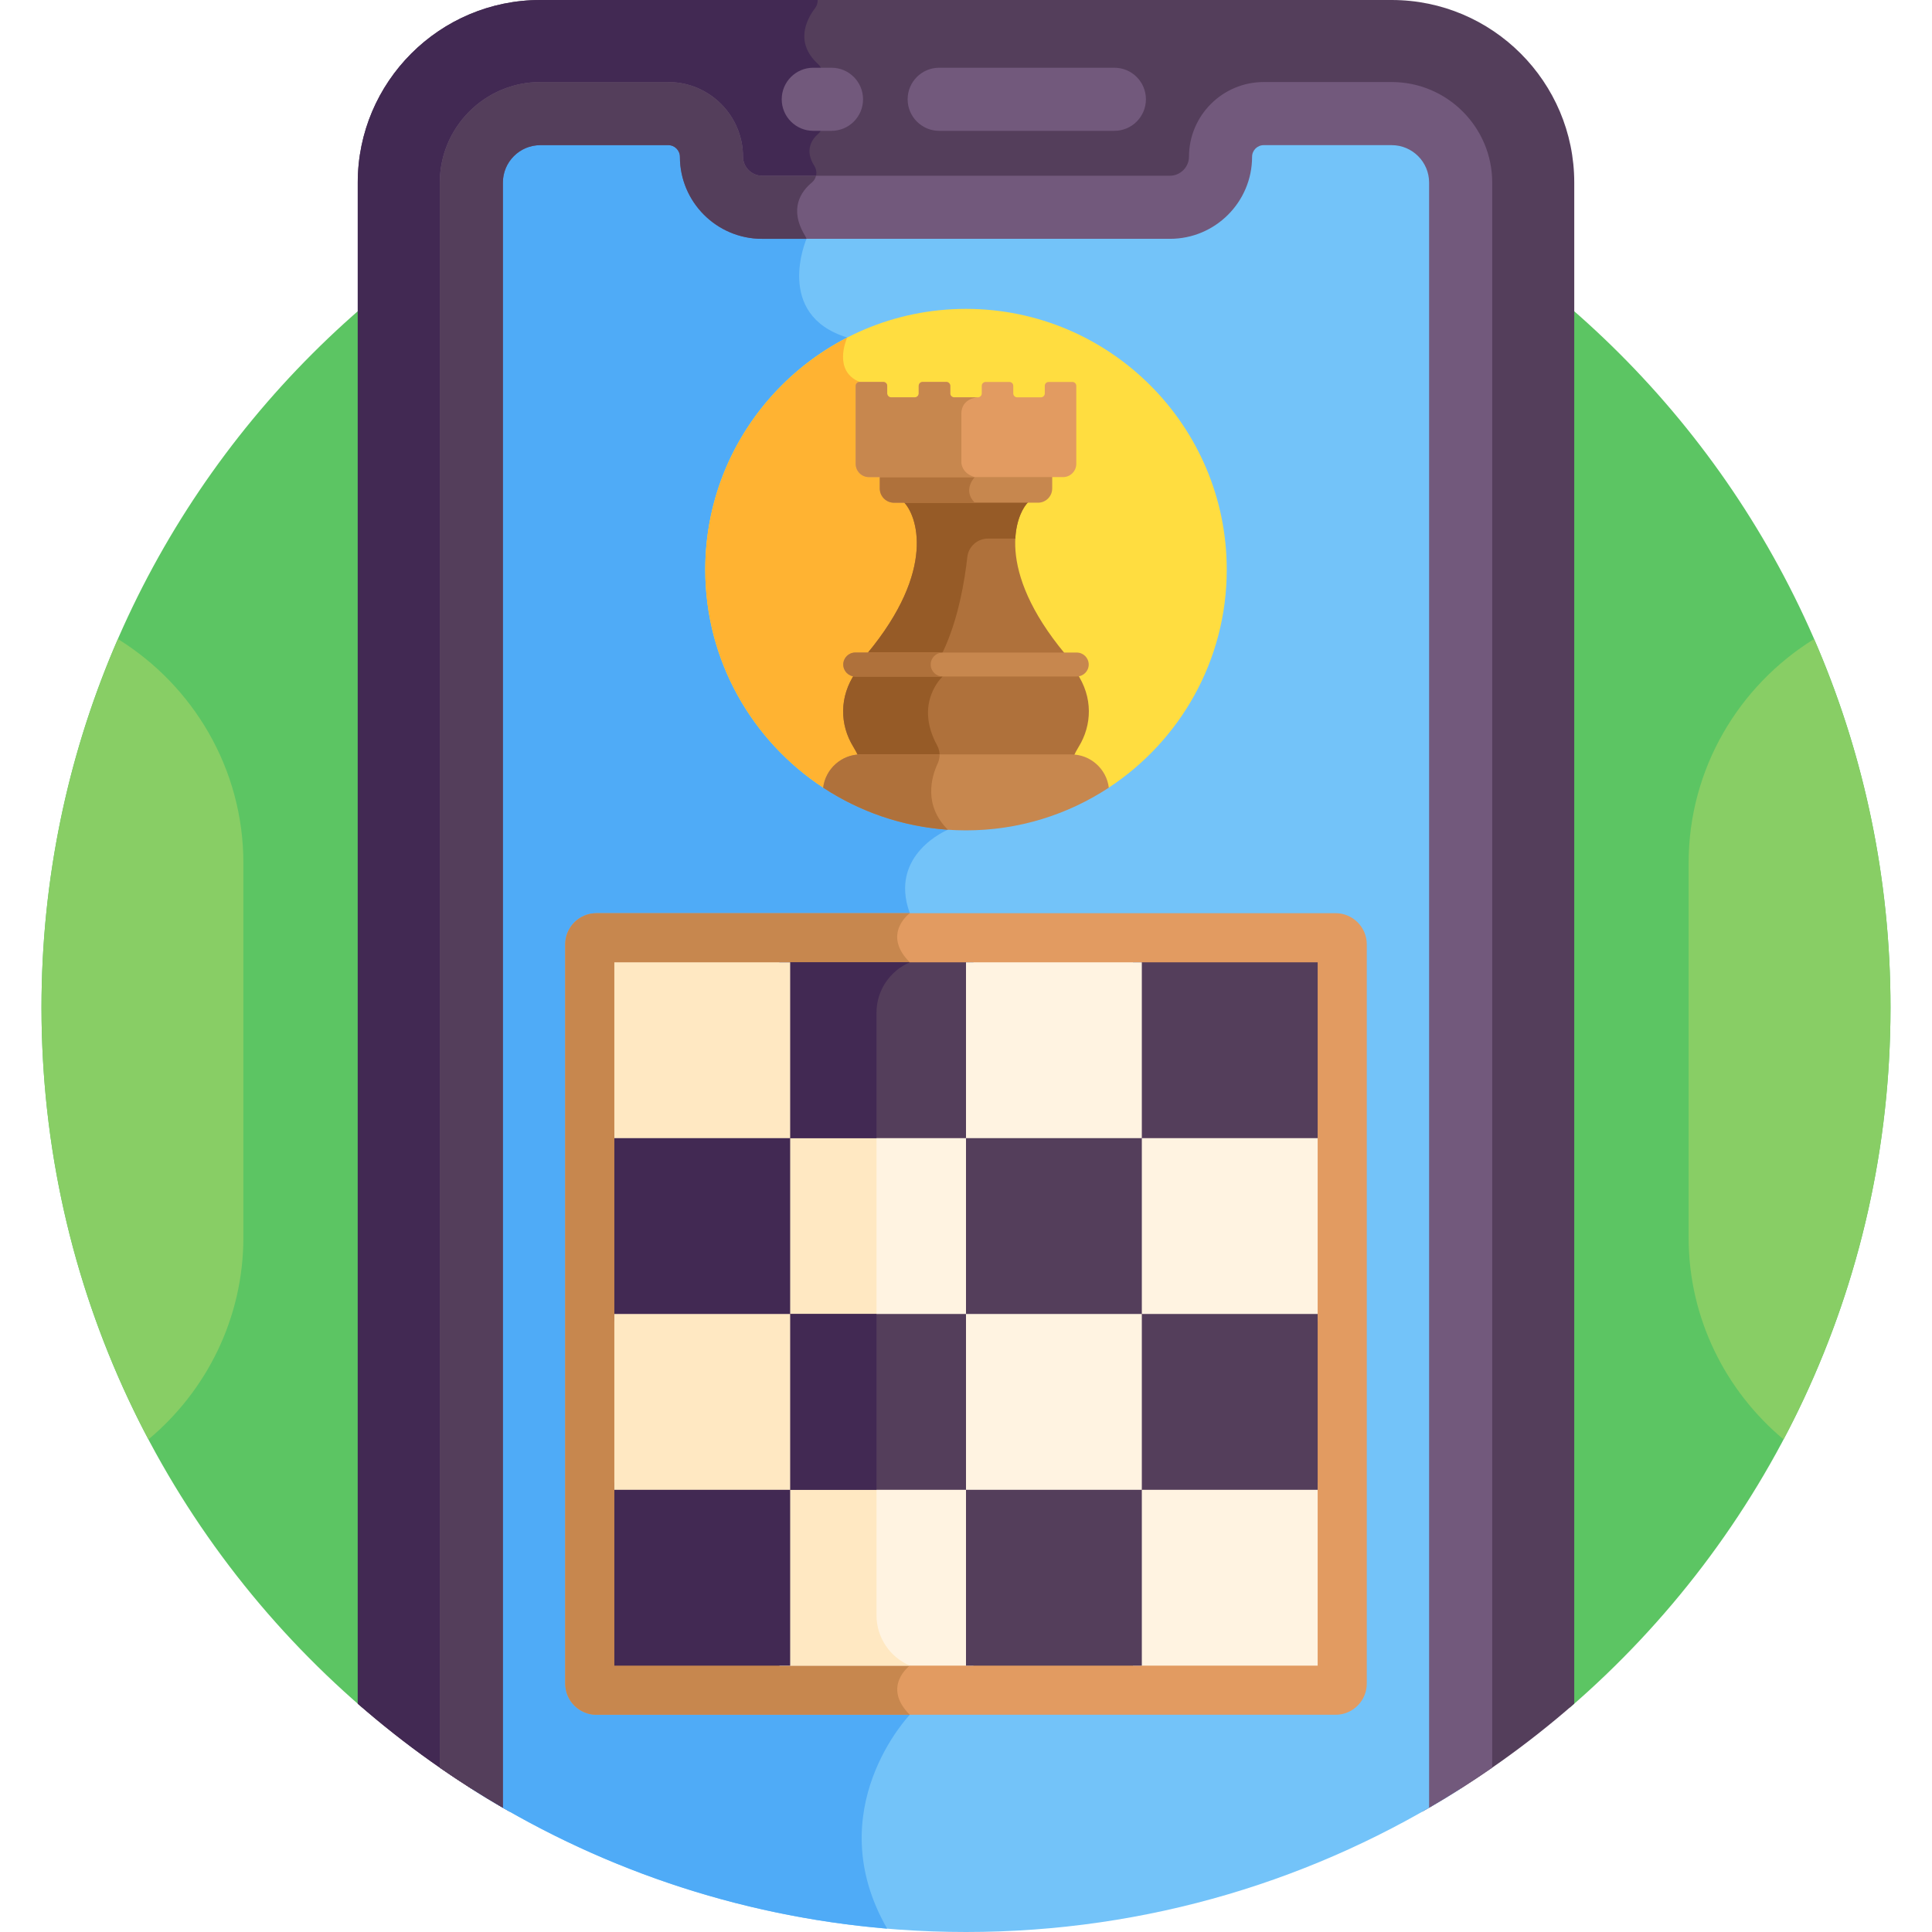 <svg id="Layer_1" enable-background="new 0 0 512 512" height="512" viewBox="0 0 512 512" width="512" xmlns="http://www.w3.org/2000/svg"><g><path d="m95.948 452.495h320.105c52.023-44.927 84.949-111.366 84.949-185.497 0-135.311-109.691-245.003-245.002-245.003s-245.002 109.692-245.002 245.003c0 74.131 32.927 140.57 84.95 185.497z" fill="#5cc563"/><path d="m368.808 0h-225.616c-26.679 0-48.385 21.705-48.385 48.385v403.109c12.372 10.818 25.846 20.405 40.223 28.586h241.94c14.377-8.181 27.852-17.768 40.223-28.586v-403.109c0-26.68-21.705-48.385-48.385-48.385z" fill="#543e5b"/><path d="m206.102 480.081c-.426-3.062-.365-4.96-.365-4.96v-51.768c0-1.165-.602-2.248-1.586-2.872-16.6-10.523-9.923-25.41-8.099-28.805.267-.496.405-1.045.405-1.609v-17.001c0-.422-.086-.843-.239-1.236-6.141-15.791 4.501-26.283 8.271-29.376.791-.649 1.248-1.61 1.248-2.633v-67.187c0-1.118-.551-2.169-1.476-2.798-15.053-10.232-9.83-26.001-8.562-29.213.16-.404.244-.831.244-1.266v-17.206c0-.464-.105-.926-.288-1.353-6.411-14.899 3.303-24.666 8.034-28.327 1.263-.978 1.689-2.688 1.022-4.14-5.322-11.577 2.104-18.44 5.379-20.77.897-.638 1.415-1.684 1.415-2.785v-13.896c0-.617-.181-1.218-.491-1.752-6.356-10.965-.056-20.74 2.165-23.633.459-.598.71-1.325.71-2.079v-59.125c0-.654-.202-1.285-.543-1.843-4.369-7.156-.997-11.772 1.819-14.092 1.289-1.062 1.557-2.958.657-4.364-2.746-4.294-.529-7.187.991-8.504.729-.632 1.126-1.563 1.126-2.528v-13.433c0-.971-.429-1.884-1.144-2.542-6.175-5.68-3.149-11.727-.774-14.847.482-.633.692-1.39.663-2.138h-73.493c-26.679 0-48.385 21.705-48.385 48.385v403.109c12.372 10.818 25.846 20.405 40.223 28.586h71.073z" fill="#422953"/><g><path d="m220.356 34.673h-4.831c-4.618 0-8.362-3.743-8.362-8.362s3.744-8.362 8.362-8.362h4.831c4.618 0 8.362 3.743 8.362 8.362s-3.744 8.362-8.362 8.362z" fill="#72597c"/></g><g><path d="m295.319 34.673h-46.424c-4.618 0-8.362-3.743-8.362-8.362s3.744-8.362 8.362-8.362h46.424c4.618 0 8.362 3.743 8.362 8.362s-3.743 8.362-8.362 8.362z" fill="#72597c"/></g><path d="m368.808 30.103h-33.909c-6.321 0-11.445 5.124-11.445 11.446 0 7.358-6.02 13.379-13.379 13.379h-108.149c-7.359 0-13.379-6.021-13.379-13.379 0-6.321-5.124-11.446-11.445-11.446h-33.91c-10.097 0-18.282 8.185-18.282 18.281v425.619c37.909 24.057 82.869 37.997 131.09 37.997s93.182-13.94 131.09-37.996v-425.619c0-10.097-8.185-18.282-18.282-18.282z" fill="#73c3f9"/><path d="m227.798 101.223c-7.322-3.041-3.267-11.777-3.267-11.777-19.528-6-10.802-26.155-10.802-26.155l-1.428-8.362h-10.375c-7.359 0-13.379-6.021-13.379-13.379 0-6.321-5.124-11.446-11.445-11.446h-33.91c-10.097 0-18.282 8.185-18.282 18.281v425.619c32.374 20.544 69.892 33.701 110.19 37.108-18.127-31.546 6.003-56.682 6.003-56.682v-212.425c-5.706-15.65 10.093-22.118 10.093-22.118l7.126-86.665z" fill="#4fabf7"/><path d="m395.452 468.446v-420.062c0-14.691-11.952-26.643-26.644-26.643h-33.909c-10.922 0-19.807 8.886-19.807 19.807 0 2.72-2.297 5.017-5.017 5.017h-108.149c-2.72 0-5.017-2.297-5.017-5.017 0-10.922-8.885-19.807-19.807-19.807h-33.91c-14.691 0-26.643 11.952-26.643 26.643v420.062c5.422 3.76 10.997 7.313 16.724 10.635v-430.697c0-5.469 4.45-9.919 9.919-9.919h33.91c1.7 0 3.083 1.383 3.083 3.083 0 11.988 9.753 21.741 21.741 21.741h108.148c11.988 0 21.741-9.754 21.741-21.741 0-1.701 1.383-3.083 3.084-3.083h33.909c5.47 0 9.92 4.45 9.92 9.919v430.697c5.727-3.322 11.302-6.875 16.724-10.635z" fill="#72597c"/><path d="m201.926 46.566c-2.72 0-5.018-2.298-5.018-5.017 0-10.922-8.885-19.807-19.807-19.807h-33.91c-14.691 0-26.644 11.952-26.644 26.643v420.062c5.422 3.76 10.997 7.313 16.724 10.635v-430.698c0-5.469 4.45-9.919 9.919-9.919h33.91c1.7 0 3.083 1.383 3.083 3.083 0 11.988 9.753 21.741 21.741 21.741h11.804c-.093-.293-.221-.576-.383-.842-4.369-7.156-.997-11.772 1.819-14.092.571-.47.929-1.107 1.086-1.79h-14.324z" fill="#543e5b"/><path d="m256 81.856c-38.103 0-69.101 30.999-69.101 69.101 0 24.145 12.456 45.423 31.271 57.783h75.661c18.814-12.36 31.271-33.639 31.271-57.783-.001-38.103-30.999-69.101-69.102-69.101z" fill="#ffdd40"/><path d="m224.518 89.475c-22.311 11.471-37.619 34.715-37.619 61.481 0 24.145 12.456 45.423 31.271 57.783h33.944l6.209-75.519-30.524-31.998c-7.079-2.94-3.525-11.202-3.281-11.747z" fill="#ffb332"/><path d="m227.558 200.574c.178-.009.356-.015.536-.015h55.812c.18 0 .359.005.537.015.435-.952.91-1.838 1.411-2.65 3.523-5.711 3.887-13.149-.584-19.678h-58.54c-4.4 6.425-4.18 13.849-.584 19.678.502.812.977 1.697 1.412 2.65z" fill="#af713b"/><path d="m226.147 197.924c.501.812.976 1.697 1.411 2.65.178-.009.356-.015.536-.015h20.882c.097-1.018-.1-2.053-.605-2.974-6.229-11.376 1.447-18.308 1.447-18.308l-1.121-1.031h-21.966c-4.4 6.424-4.18 13.848-.584 19.678z" fill="#965b27"/><path d="m283.906 199.932h-55.812c-5.101 0-9.337 3.863-9.945 8.807 10.88 7.151 23.886 11.318 37.85 11.318s26.971-4.168 37.851-11.318c-.607-4.943-4.843-8.807-9.944-8.807z" fill="#c7874e"/><path d="m248.999 199.932h-20.905c-5.101 0-9.337 3.863-9.945 8.807 9.621 6.324 20.908 10.308 33.047 11.147-6.479-6.485-4.407-13.885-2.692-17.586.349-.751.515-1.563.495-2.368z" fill="#af713b"/><path d="m447.5 228.716v99.212c0 21.446 9.812 40.706 25.162 53.53 18.087-34.164 28.34-73.112 28.34-114.46 0-34.712-7.234-67.728-20.252-97.648-19.91 12.321-33.25 34.358-33.25 59.366z" fill="#88ce65"/><path d="m39.338 381.458c15.35-12.824 25.162-32.085 25.162-53.53v-99.212c0-25.008-13.34-47.044-33.251-59.366-13.018 29.92-20.252 62.937-20.252 97.648.001 41.348 10.254 80.296 28.341 114.46z" fill="#88ce65"/><g><path d="m272.631 132.908h-33.262c3.635 3.481 8.934 18.03-9.597 40.338h52.456c-18.531-22.308-13.232-36.857-9.597-40.338z" fill="#af713b"/><path d="m249.869 172.761c4.142-8.678 5.818-19.111 6.475-25.115.306-2.798 2.672-4.914 5.487-4.914h7.238c.258-5.024 2.053-8.379 3.562-9.824h-33.262c3.635 3.481 8.934 18.03-9.597 40.338h19.724c.067-.079.127-.145.174-.195.081-.086.148-.183.199-.29z" fill="#965b27"/><path d="m275.086 133.221h-38.173c-2.067 0-3.758-1.691-3.758-3.758v-3.341h45.689v3.341c.001 2.067-1.691 3.758-3.758 3.758z" fill="#c7874e"/><path d="m258.323 126.435c-.317-.091-.604-.197-.867-.313h-24.3v3.341c0 2.067 1.691 3.758 3.758 3.758h21.409c-3.347-3.346 0-6.786 0-6.786z" fill="#af713b"/><path d="m276.88 102.253v2.011c0 .569-.461 1.03-1.03 1.03h-6.292c-.569 0-1.03-.461-1.03-1.03v-2.011c0-.569-.461-1.03-1.03-1.03h-6.292c-.569 0-1.03.461-1.03 1.03v2.011c0 .569-.461 1.03-1.03 1.03h-6.292c-.569 0-1.03-.461-1.03-1.03v-2.011c0-.569-.461-1.03-1.03-1.03h-6.292c-.569 0-1.03.461-1.03 1.03v2.011c0 .569-.461 1.03-1.03 1.03h-6.292c-.569 0-1.03-.461-1.03-1.03v-2.011c0-.569-.461-1.03-1.03-1.03h-6.292c-.569 0-1.03.461-1.03 1.03 0 .547 0 20.702 0 20.669 0 1.94 1.573 3.514 3.514 3.514h51.436c1.94 0 3.514-1.573 3.514-3.514 0-.806 0-21.279 0-20.669 0-.569-.461-1.03-1.03-1.03h-6.292c-.569 0-1.03.461-1.03 1.03z" fill="#e29b61"/><path d="m254.767 122.594s0-8.701 0-12.921c0-4.219 4.379-4.379 4.379-4.379h-6.292c-.569 0-1.03-.461-1.03-1.03v-2.011c0-.569-.461-1.03-1.03-1.03h-6.292c-.569 0-1.03.461-1.03 1.03v2.011c0 .569-.461 1.03-1.03 1.03h-6.292c-.569 0-1.03-.461-1.03-1.03v-2.011c0-.569-.461-1.03-1.03-1.03h-6.292c-.569 0-1.03.461-1.03 1.03 0 .547 0 20.702 0 20.669 0 1.94 1.573 3.514 3.514 3.514h28.041c-3.522-1.008-3.556-3.842-3.556-3.842z" fill="#c7874e"/></g><path d="m285.349 172.933c-3.26 0-55.437 0-58.697 0-1.752 0-3.172 1.42-3.172 3.172s1.42 3.172 3.172 3.172h58.697c1.752 0 3.172-1.42 3.172-3.172-.001-1.752-1.421-3.172-3.172-3.172z" fill="#c7874e"/><path d="m246.646 176.105c0-1.752 1.42-3.172 3.172-3.172-11.552 0-21.781 0-23.167 0-1.752 0-3.172 1.42-3.172 3.172s1.42 3.172 3.172 3.172h23.167c-1.752 0-3.172-1.42-3.172-3.172z" fill="#af713b"/><g><path d="m353.954 454.43h-195.908c-4.542 0-8.259-3.716-8.259-8.259v-195.908c0-4.542 3.716-8.259 8.259-8.259h195.908c4.542 0 8.259 3.716 8.259 8.259v195.908c0 4.543-3.717 8.259-8.259 8.259z" fill="#e29b61"/><path d="m241.104 242.004h-83.058c-4.542 0-8.259 3.716-8.259 8.259v195.908c0 4.542 3.717 8.259 8.259 8.259h83.058c-7.483-7.483 0-13.019 0-13.019v-186.388c-7.521-7.52 0-13.019 0-13.019z" fill="#c7874e"/><path d="m300.251 392.93h48.943v48.481h-48.943z" fill="#fff3e1"/><path d="m300.251 299.513h48.943v50.69h-48.943z" fill="#fff3e1"/><path d="m300.251 255.023h48.943v46.597h-48.943z" fill="#543e5b"/><path d="m300.251 348.217h48.943v46.597h-48.943z" fill="#543e5b"/><path d="m206.579 392.93h51.405v48.481h-51.405z" fill="#fff3e1"/><path d="m206.579 392.93v48.481h34.525c-5.174-2.219-8.822-7.368-8.822-13.33v-35.151z" fill="#ffe8c2"/><path d="m206.579 299.513h51.405v50.69h-51.405z" fill="#fff3e1"/><path d="m206.579 299.513h25.703v50.69h-25.703z" fill="#ffe8c2"/><path d="m206.579 255.023h51.405v46.597h-51.405z" fill="#543e5b"/><path d="m206.579 255.023v46.597h25.703v-33.267c0-5.962 3.649-11.111 8.822-13.33z" fill="#422953"/><path d="m206.579 348.217h51.405v46.597h-51.405z" fill="#543e5b"/><path d="m206.579 348.217h25.703v46.597h-25.703z" fill="#422953"/><path d="m162.806 392.93h46.597v48.481h-46.597z" fill="#422953"/><path d="m256 392.93h46.597v48.481h-46.597z" fill="#543e5b"/><path d="m162.806 299.513h46.597v50.69h-46.597z" fill="#422953"/><path d="m256 299.513h46.597v50.69h-46.597z" fill="#543e5b"/><path d="m162.806 255.023h46.597v46.597h-46.597z" fill="#ffe8c2"/><path d="m162.806 348.217h46.597v46.597h-46.597z" fill="#ffe8c2"/><g fill="#fff3e1"><path d="m256 255.023h46.597v46.597h-46.597z"/><path d="m256 348.217h46.597v46.597h-46.597z"/></g></g></g></svg>